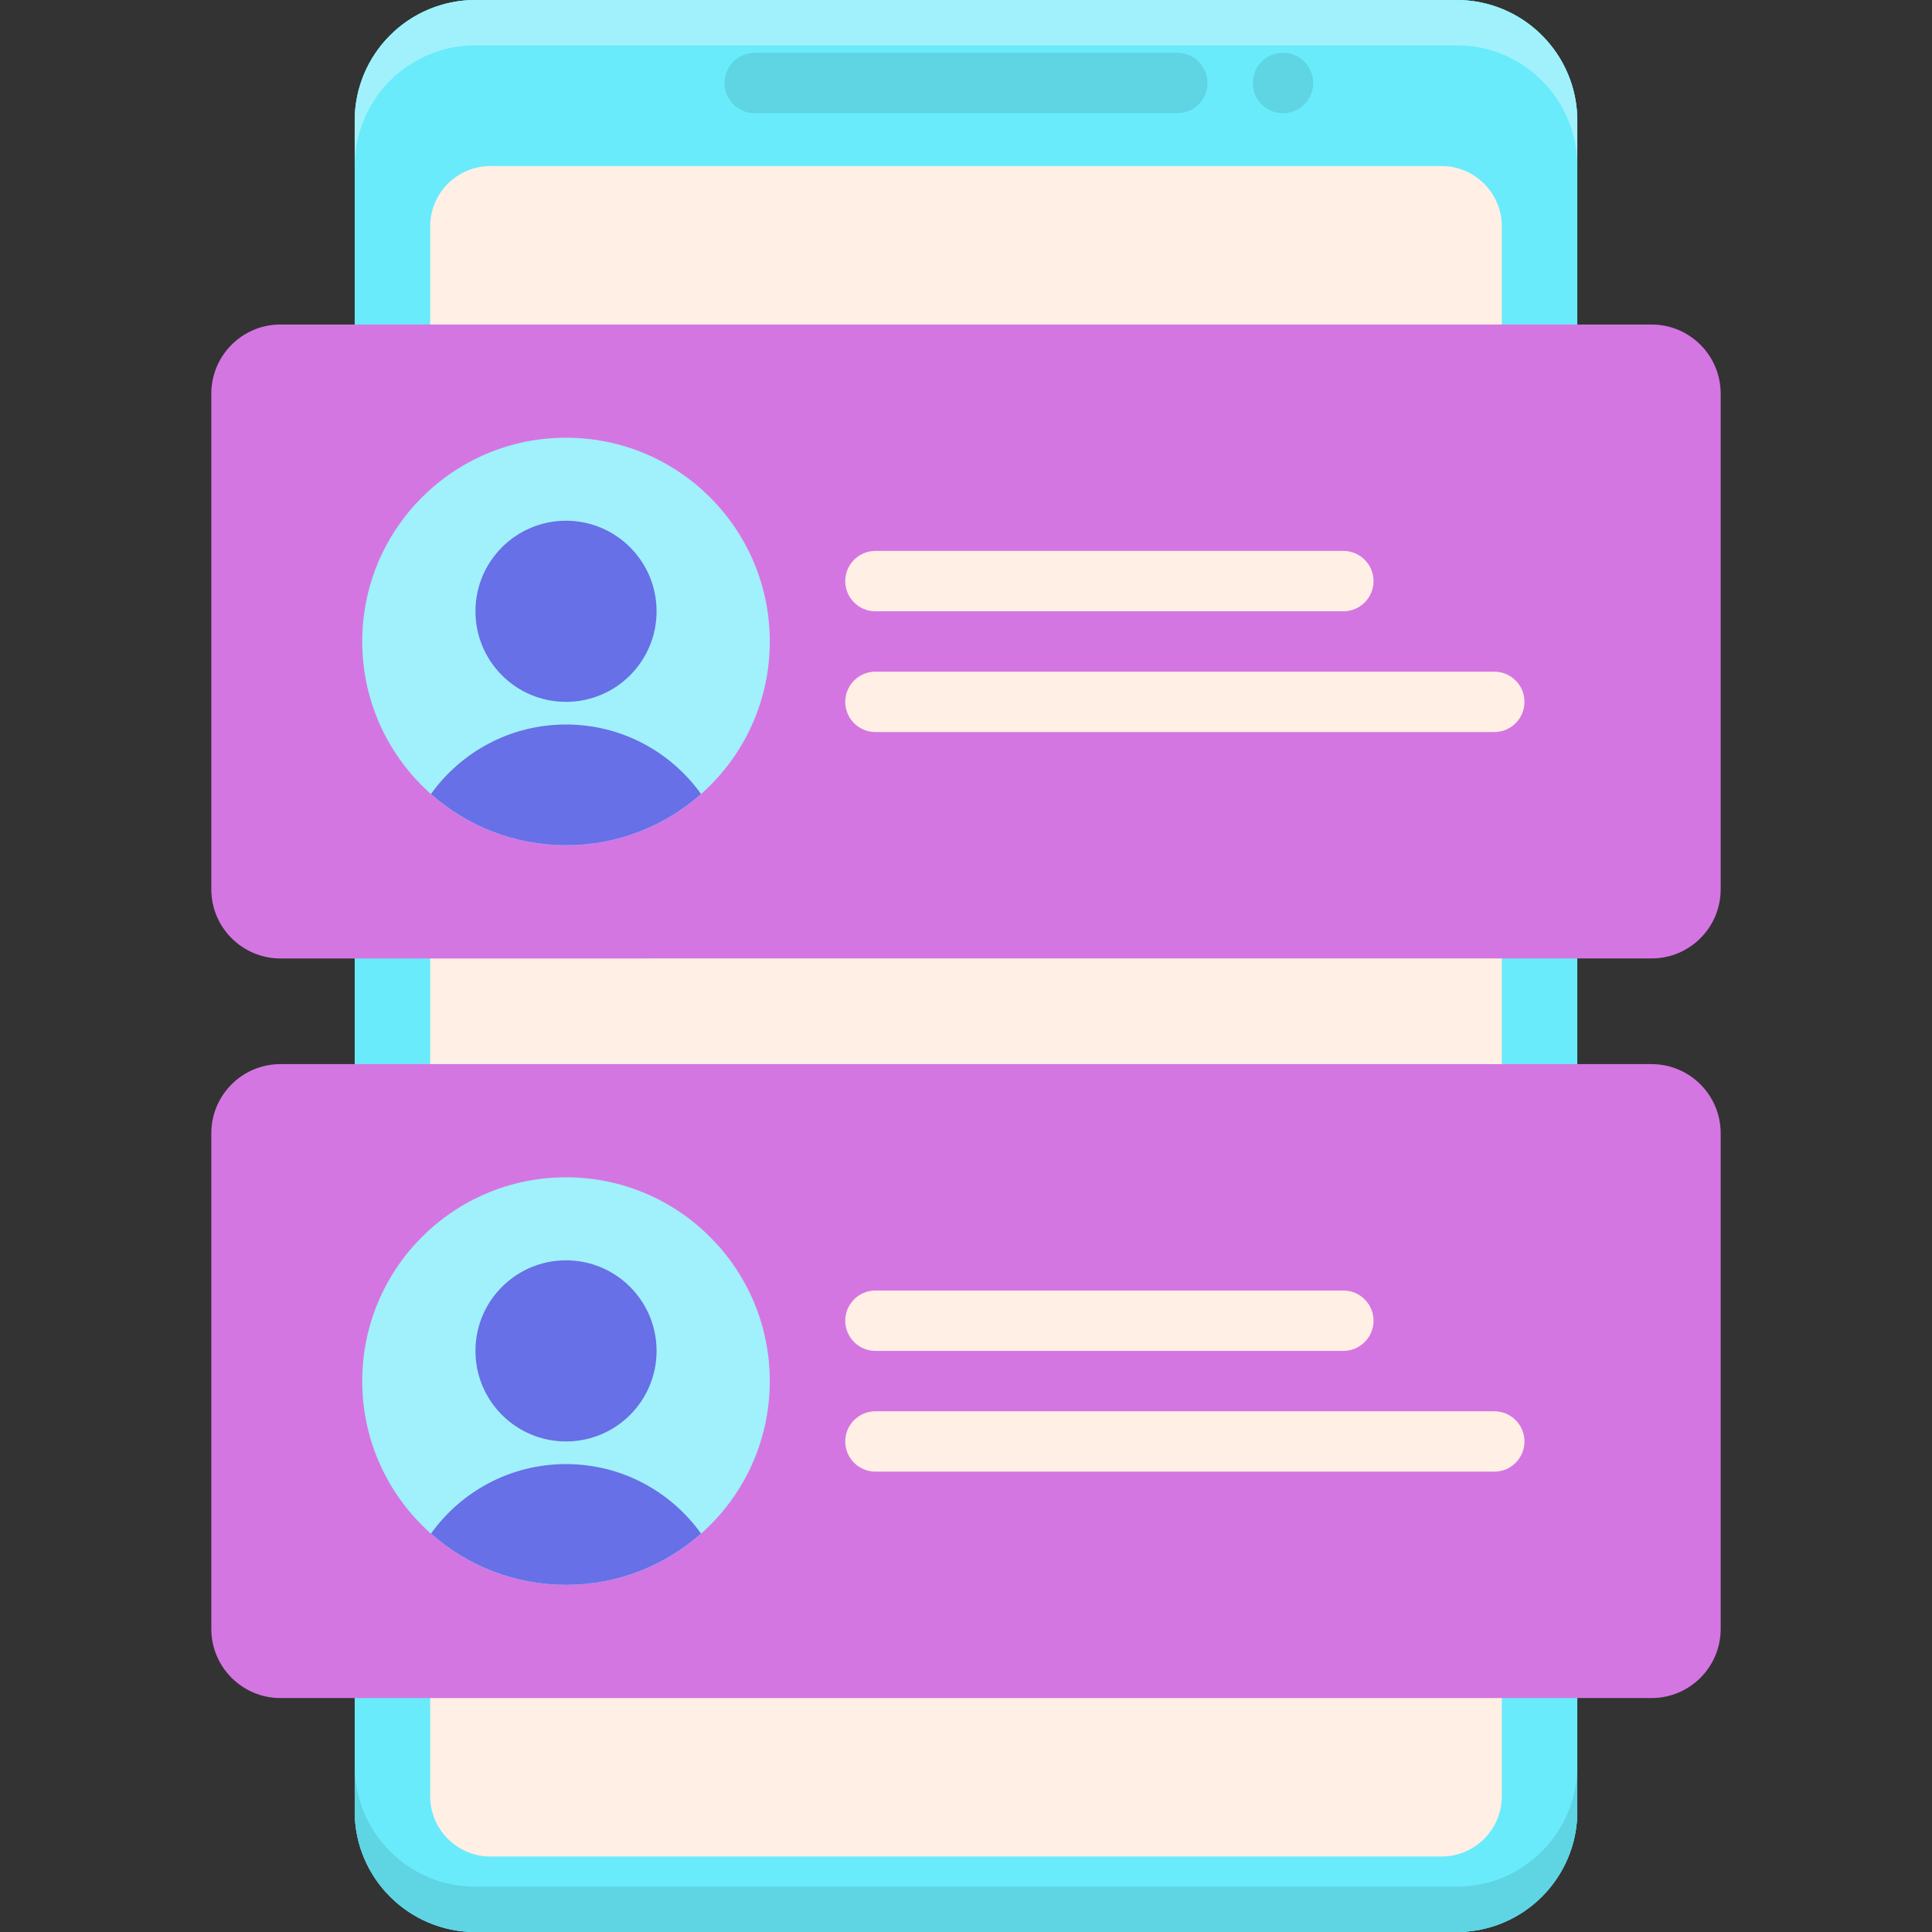 <?xml version="1.0" encoding="utf-8"?>
<!-- Generator: Adobe Illustrator 22.1.0, SVG Export Plug-In . SVG Version: 6.00 Build 0)  -->
<svg version="1.1" id="Layer_1" xmlns="http://www.w3.org/2000/svg" xmlns:xlink="http://www.w3.org/1999/xlink" x="0px" y="0px"
	 viewBox="0 0 256 256" style="enable-background:new 0 0 256 256;" xml:space="preserve">
<rect x="0" y="0" width="256" height="256" fill="#333333" stroke="none"/>
<style type="text/css">
	.st0{fill:#231F20;}
	.st1{fill:#FFEFE4;}
	.st2{fill:#69EBFC;}
	.st3{fill:#5FD4E3;}
	.st4{fill:#A1F1FC;}
	.st5{fill:#D476E2;}
	.st6{fill:#B665C2;}
	.st7{fill:#EA82FA;}
	.st8{fill:#FFF7F2;}
	.st9{fill:#FF8354;}
	.st10{fill:#FFA172;}
	.st11{fill:#6770E6;}
	.st12{fill:#5861C7;}
	.st13{fill:#E0734A;}
	.st14{fill:#EDD4C2;}
	.st15{fill:#CC6944;}
	.st16{fill:#858EFF;}
	.st17{fill:#C76642;}
	.st18{fill:#FFFFFF;}
	.st19{fill:#FFDEC7;}
	.st20{fill:#4E56B0;}
	.st21{fill:#94529E;}
	.st22{fill:#41B6C5;}
	.st23{fill:#9847A4;}
	.st24{fill:#C2552C;}
	.st25{fill:#CFB6A4;}
</style>
<g>
	<path class="st2" d="M193,256H63c-8.837,0-16-7.163-16-16V16c0-8.837,7.163-16,16-16h130c8.837,0,16,7.163,16,16v224
		C209,248.837,201.837,256,193,256z"/>
	<path class="st2" d="M193,256H63c-8.837,0-16-7.163-16-16V16c0-8.837,7.163-16,16-16h130c8.837,0,16,7.163,16,16v224
		C209,248.837,201.837,256,193,256z"/>
	<path class="st3" d="M193,250H63c-8.837,0-16-7.163-16-16v6c0,8.837,7.163,16,16,16h130c8.837,0,16-7.163,16-16v-6
		C209,242.837,201.837,250,193,250z"/>
	<path class="st4" d="M193,0H63c-8.837,0-16,7.163-16,16v6c0-8.837,7.163-16,16-16h130c8.837,0,16,7.163,16,16v-6
		C209,7.163,201.837,0,193,0z"/>
	<path class="st1" d="M57,238V30c0-4.418,3.582-8,8-8h126c4.418,0,8,3.582,8,8v208c0,4.418-3.582,8-8,8H65
		C60.582,246,57,242.418,57,238z"/>
	<path class="st3" d="M156,15h-56c-2.209,0-4-1.791-4-4v0c0-2.209,1.791-4,4-4h56c2.209,0,4,1.791,4,4v0
		C160,13.209,158.209,15,156,15z"/>
	<circle class="st3" cx="170" cy="11" r="4"/>
	<path class="st5" d="M28,117.835v-65.67C28,47.103,32.103,43,37.165,43h181.67c5.062,0,9.165,4.103,9.165,9.165v65.67
		c0,5.062-4.103,9.165-9.165,9.165H37.165C32.103,127,28,122.897,28,117.835z"/>
	<circle class="st4" cx="75" cy="85" r="27"/>
	<circle class="st11" cx="75" cy="81" r="12"/>
	<path class="st11" d="M75,112c6.867,0,13.13-2.568,17.895-6.79C88.904,99.636,82.379,96,75,96s-13.904,3.636-17.895,9.21
		C61.87,109.432,68.133,112,75,112z"/>
	<path class="st1" d="M178,81h-62c-2.209,0-4-1.791-4-4v0c0-2.209,1.791-4,4-4h62c2.209,0,4,1.791,4,4v0
		C182,79.209,180.209,81,178,81z"/>
	<path class="st1" d="M198,97h-82c-2.209,0-4-1.791-4-4v0c0-2.209,1.791-4,4-4h82c2.209,0,4,1.791,4,4v0
		C202,95.209,200.209,97,198,97z"/>
	<path class="st5" d="M28,215.835v-65.67c0-5.062,4.103-9.165,9.165-9.165h181.67c5.062,0,9.165,4.103,9.165,9.165v65.67
		c0,5.062-4.103,9.165-9.165,9.165H37.165C32.103,225,28,220.897,28,215.835z"/>
	<circle class="st4" cx="75" cy="183" r="27"/>
	<circle class="st11" cx="75" cy="179" r="12"/>
	<path class="st11" d="M75,210c6.867,0,13.13-2.568,17.895-6.79C88.904,197.636,82.379,194,75,194s-13.904,3.636-17.895,9.21
		C61.87,207.432,68.133,210,75,210z"/>
	<path class="st1" d="M178,179h-62c-2.209,0-4-1.791-4-4l0,0c0-2.209,1.791-4,4-4h62c2.209,0,4,1.791,4,4l0,0
		C182,177.209,180.209,179,178,179z"/>
	<path class="st1" d="M198,195h-82c-2.209,0-4-1.791-4-4l0,0c0-2.209,1.791-4,4-4h82c2.209,0,4,1.791,4,4l0,0
		C202,193.209,200.209,195,198,195z"/>
</g>
</svg>
